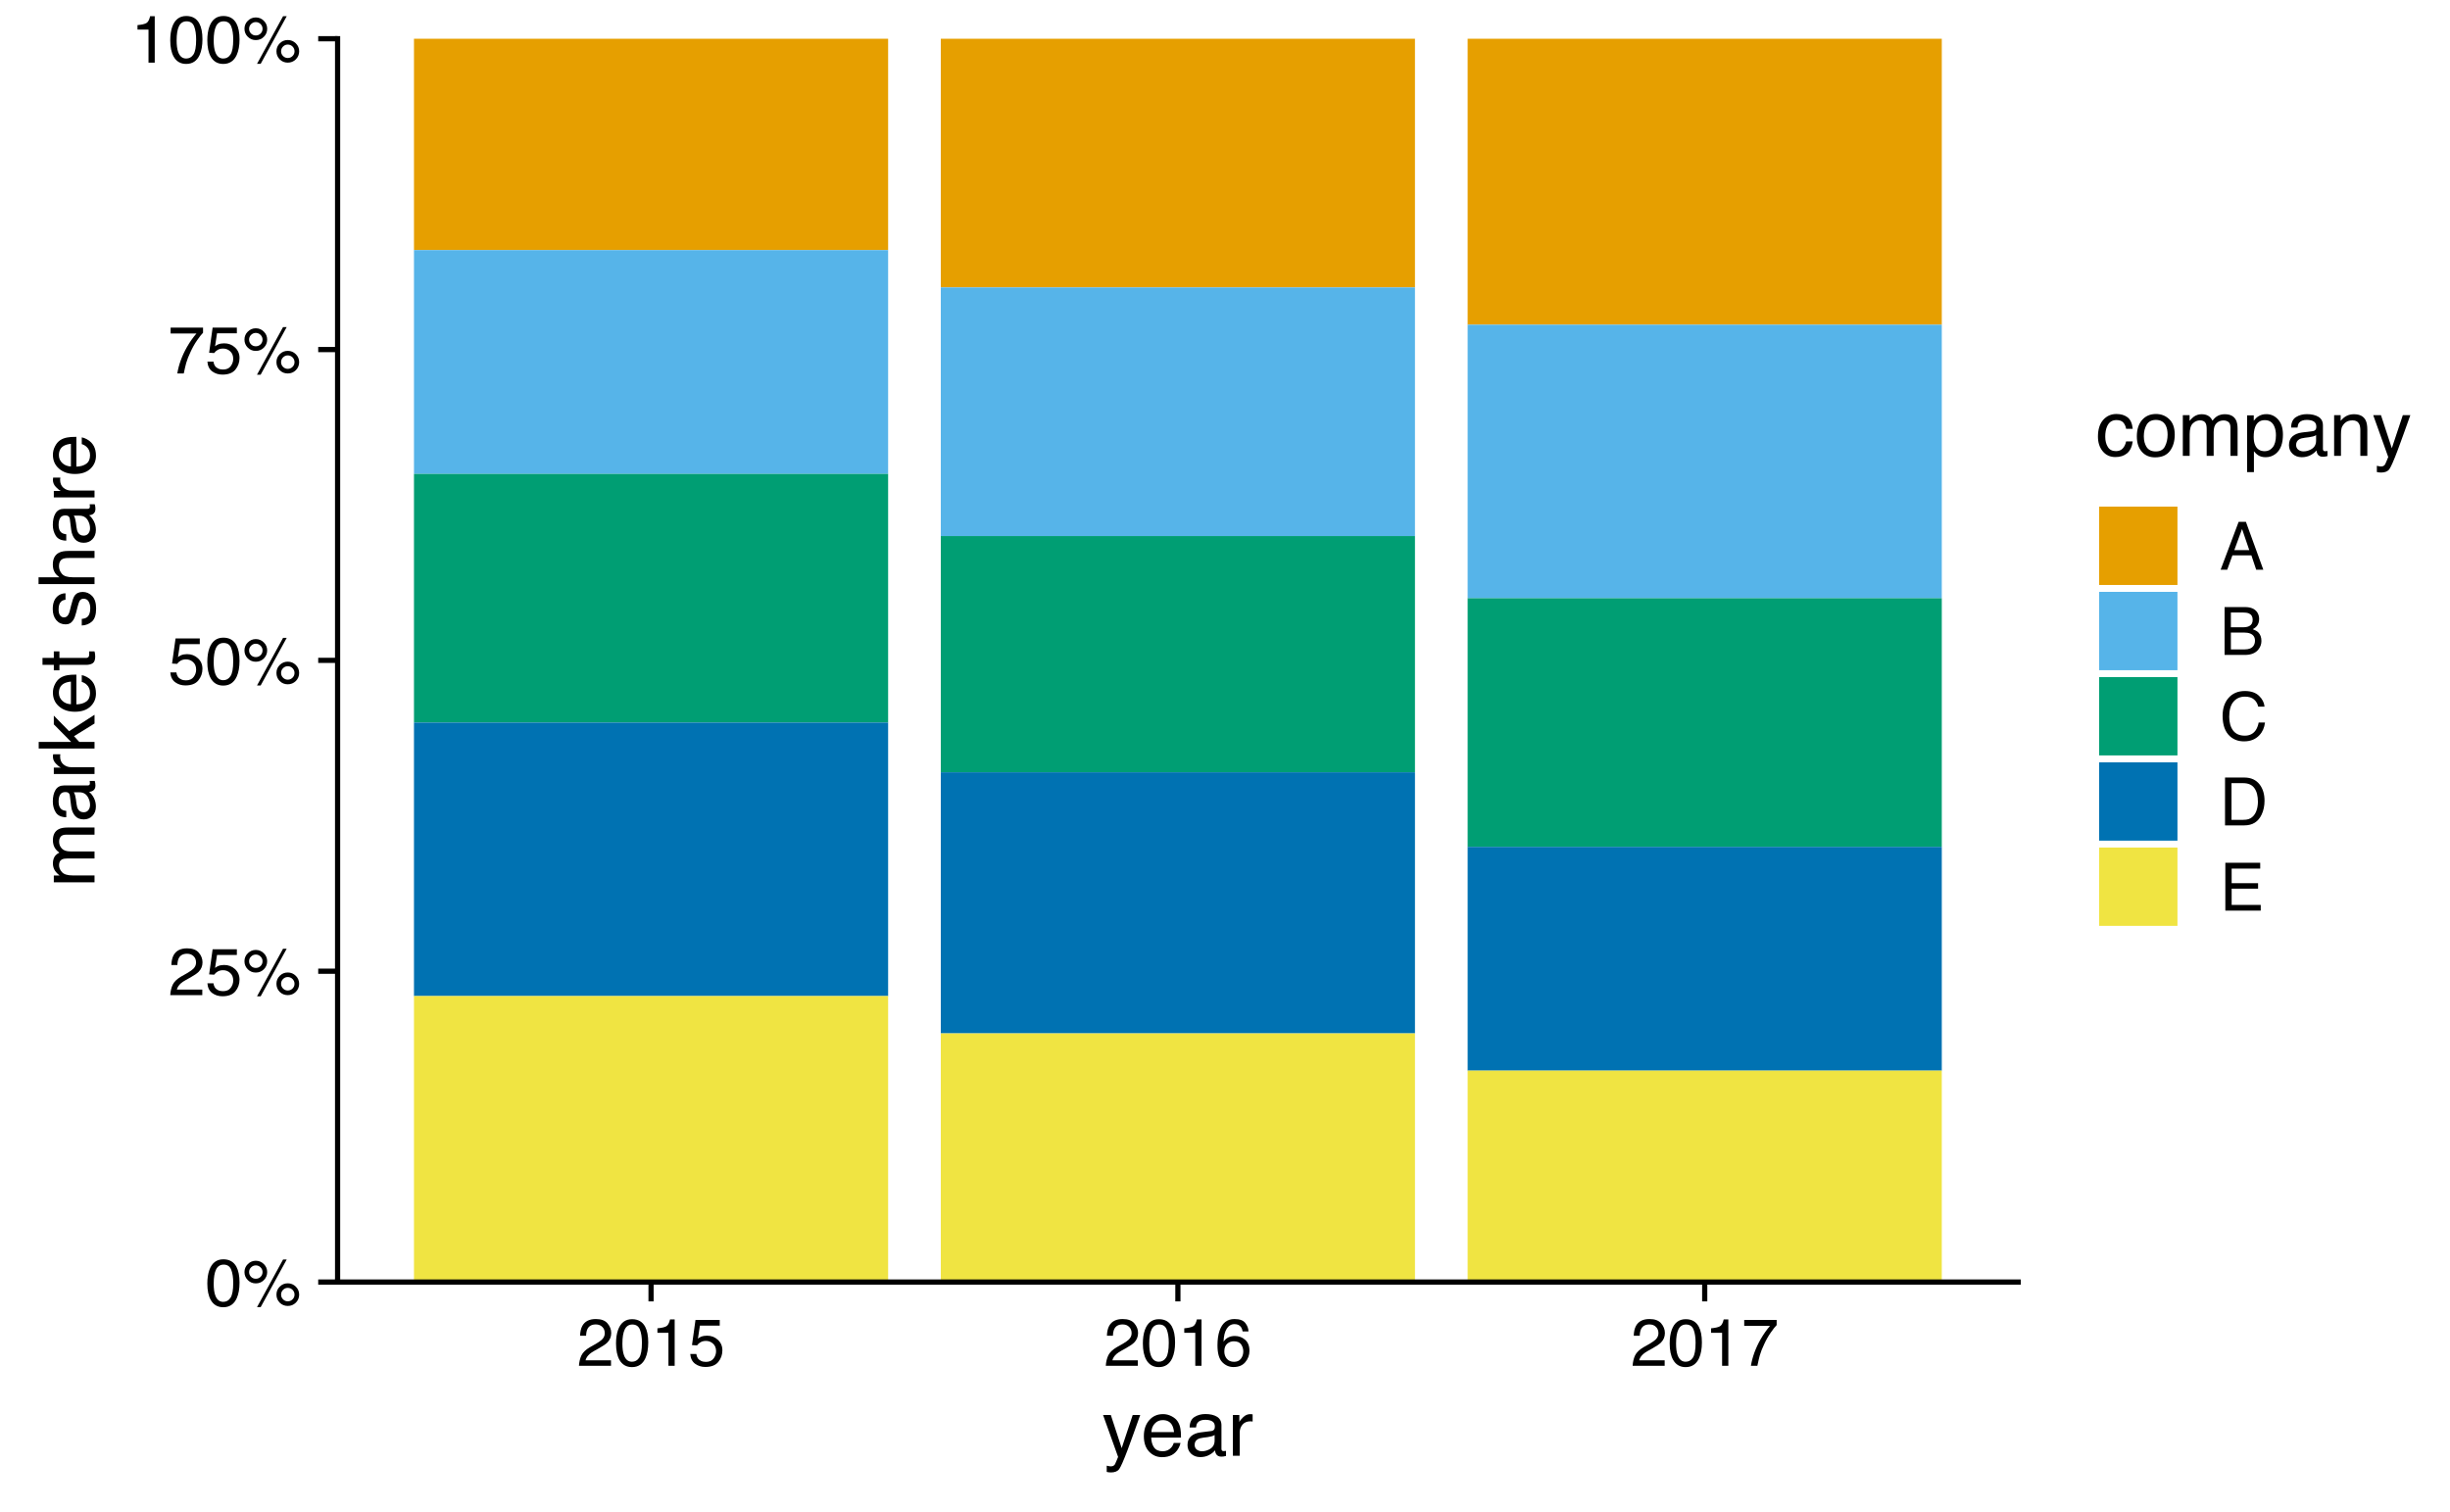 <?xml version="1.0" encoding="UTF-8"?>
<svg xmlns="http://www.w3.org/2000/svg" xmlns:xlink="http://www.w3.org/1999/xlink" width="504pt" height="311pt" viewBox="0 0 504 311" version="1.1">
<defs>
<g>
<symbol overflow="visible" id="glyph0-0">
<path style="stroke:none;" d="M 0.438 0 L 0.438 -9.844 L 8.25 -9.844 L 8.25 0 Z M 7.016 -1.234 L 7.016 -8.609 L 1.672 -8.609 L 1.672 -1.234 Z M 7.016 -1.234 "/>
</symbol>
<symbol overflow="visible" id="glyph0-1">
<path style="stroke:none;" d="M 3.719 -9.594 C 4.957 -9.594 5.852 -9.082 6.406 -8.062 C 6.832 -7.27 7.047 -6.188 7.047 -4.812 C 7.047 -3.508 6.852 -2.43 6.469 -1.578 C 5.906 -0.348 4.984 0.266 3.703 0.266 C 2.547 0.266 1.688 -0.234 1.125 -1.234 C 0.656 -2.066 0.422 -3.191 0.422 -4.609 C 0.422 -5.691 0.562 -6.625 0.844 -7.406 C 1.375 -8.863 2.332 -9.594 3.719 -9.594 Z M 3.703 -0.844 C 4.328 -0.844 4.82 -1.117 5.188 -1.672 C 5.562 -2.223 5.75 -3.254 5.75 -4.766 C 5.75 -5.848 5.613 -6.738 5.344 -7.438 C 5.07 -8.145 4.551 -8.5 3.781 -8.5 C 3.07 -8.5 2.551 -8.164 2.219 -7.5 C 1.895 -6.832 1.734 -5.852 1.734 -4.562 C 1.734 -3.582 1.836 -2.797 2.047 -2.203 C 2.367 -1.297 2.922 -0.844 3.703 -0.844 Z M 3.703 -0.844 "/>
</symbol>
<symbol overflow="visible" id="glyph0-2">
<path style="stroke:none;" d="M 9.344 -4.656 C 9.988 -4.656 10.539 -4.426 11 -3.969 C 11.457 -3.52 11.688 -2.973 11.688 -2.328 C 11.688 -1.68 11.457 -1.129 11 -0.672 C 10.539 -0.223 9.988 0 9.344 0 C 8.695 0 8.145 -0.223 7.688 -0.672 C 7.238 -1.129 7.016 -1.68 7.016 -2.328 C 7.016 -2.973 7.238 -3.52 7.688 -3.969 C 8.145 -4.426 8.695 -4.656 9.344 -4.656 Z M 8.375 -9.547 L 9.125 -9.547 L 3.766 0.25 L 3.016 0.25 Z M 2.766 -5.594 C 3.148 -5.594 3.477 -5.723 3.75 -5.984 C 4.02 -6.254 4.156 -6.582 4.156 -6.969 C 4.156 -7.344 4.02 -7.664 3.75 -7.938 C 3.477 -8.207 3.148 -8.344 2.766 -8.344 C 2.391 -8.344 2.066 -8.207 1.797 -7.938 C 1.523 -7.676 1.391 -7.352 1.391 -6.969 C 1.391 -6.582 1.523 -6.254 1.797 -5.984 C 2.066 -5.723 2.391 -5.594 2.766 -5.594 Z M 2.766 -9.297 C 3.422 -9.297 3.973 -9.066 4.422 -8.609 C 4.879 -8.16 5.109 -7.613 5.109 -6.969 C 5.109 -6.32 4.879 -5.77 4.422 -5.312 C 3.973 -4.863 3.422 -4.641 2.766 -4.641 C 2.129 -4.641 1.582 -4.863 1.125 -5.312 C 0.664 -5.77 0.438 -6.32 0.438 -6.969 C 0.438 -7.613 0.664 -8.16 1.125 -8.609 C 1.582 -9.066 2.129 -9.297 2.766 -9.297 Z M 9.344 -0.953 C 9.727 -0.953 10.055 -1.086 10.328 -1.359 C 10.598 -1.629 10.734 -1.953 10.734 -2.328 C 10.734 -2.711 10.598 -3.039 10.328 -3.312 C 10.055 -3.582 9.727 -3.719 9.344 -3.719 C 8.969 -3.719 8.645 -3.582 8.375 -3.312 C 8.102 -3.039 7.969 -2.711 7.969 -2.328 C 7.969 -1.953 8.102 -1.629 8.375 -1.359 C 8.645 -1.086 8.969 -0.953 9.344 -0.953 Z M 9.344 -0.953 "/>
</symbol>
<symbol overflow="visible" id="glyph0-3">
<path style="stroke:none;" d="M 0.422 0 C 0.473 -0.82 0.645 -1.539 0.938 -2.156 C 1.238 -2.77 1.816 -3.328 2.672 -3.828 L 3.969 -4.562 C 4.539 -4.906 4.941 -5.191 5.172 -5.422 C 5.547 -5.797 5.734 -6.223 5.734 -6.703 C 5.734 -7.254 5.562 -7.691 5.219 -8.016 C 4.883 -8.348 4.441 -8.516 3.891 -8.516 C 3.055 -8.516 2.484 -8.203 2.172 -7.578 C 2.004 -7.242 1.91 -6.781 1.891 -6.188 L 0.656 -6.188 C 0.676 -7.02 0.832 -7.703 1.125 -8.234 C 1.645 -9.16 2.566 -9.625 3.891 -9.625 C 4.992 -9.625 5.797 -9.328 6.297 -8.734 C 6.805 -8.141 7.062 -7.477 7.062 -6.75 C 7.062 -5.977 6.789 -5.32 6.25 -4.781 C 5.938 -4.469 5.375 -4.082 4.562 -3.625 L 3.656 -3.125 C 3.219 -2.883 2.875 -2.656 2.625 -2.438 C 2.176 -2.039 1.895 -1.609 1.781 -1.141 L 7.016 -1.141 L 7.016 0 Z M 0.422 0 "/>
</symbol>
<symbol overflow="visible" id="glyph0-4">
<path style="stroke:none;" d="M 1.688 -2.438 C 1.77 -1.75 2.094 -1.273 2.656 -1.016 C 2.938 -0.879 3.266 -0.812 3.641 -0.812 C 4.359 -0.812 4.891 -1.039 5.234 -1.5 C 5.578 -1.957 5.75 -2.461 5.75 -3.016 C 5.75 -3.68 5.539 -4.195 5.125 -4.562 C 4.719 -4.938 4.234 -5.125 3.672 -5.125 C 3.254 -5.125 2.895 -5.039 2.594 -4.875 C 2.301 -4.719 2.047 -4.492 1.828 -4.203 L 0.797 -4.266 L 1.516 -9.438 L 6.5 -9.438 L 6.5 -8.266 L 2.422 -8.266 L 2.016 -5.594 C 2.234 -5.77 2.445 -5.898 2.656 -5.984 C 3.008 -6.129 3.422 -6.203 3.891 -6.203 C 4.773 -6.203 5.52 -5.914 6.125 -5.344 C 6.738 -4.781 7.047 -4.062 7.047 -3.188 C 7.047 -2.281 6.766 -1.484 6.203 -0.797 C 5.641 -0.109 4.75 0.234 3.531 0.234 C 2.738 0.234 2.039 0.016 1.438 -0.422 C 0.844 -0.859 0.508 -1.531 0.438 -2.438 Z M 1.688 -2.438 "/>
</symbol>
<symbol overflow="visible" id="glyph0-5">
<path style="stroke:none;" d="M 7.172 -9.438 L 7.172 -8.375 C 6.867 -8.082 6.457 -7.562 5.938 -6.812 C 5.426 -6.07 4.977 -5.273 4.594 -4.422 C 4.195 -3.586 3.898 -2.828 3.703 -2.141 C 3.578 -1.691 3.41 -0.977 3.203 0 L 1.875 0 C 2.176 -1.832 2.844 -3.656 3.875 -5.469 C 4.488 -6.531 5.133 -7.445 5.812 -8.219 L 0.5 -8.219 L 0.5 -9.438 Z M 7.172 -9.438 "/>
</symbol>
<symbol overflow="visible" id="glyph0-6">
<path style="stroke:none;" d="M 1.312 -6.797 L 1.312 -7.719 C 2.188 -7.801 2.797 -7.941 3.141 -8.141 C 3.484 -8.336 3.738 -8.805 3.906 -9.547 L 4.859 -9.547 L 4.859 0 L 3.578 0 L 3.578 -6.797 Z M 1.312 -6.797 "/>
</symbol>
<symbol overflow="visible" id="glyph0-7">
<path style="stroke:none;" d="M 4.016 -9.625 C 5.086 -9.625 5.832 -9.348 6.25 -8.797 C 6.676 -8.242 6.891 -7.672 6.891 -7.078 L 5.688 -7.078 C 5.625 -7.461 5.516 -7.758 5.359 -7.969 C 5.066 -8.375 4.625 -8.578 4.031 -8.578 C 3.352 -8.578 2.816 -8.266 2.422 -7.641 C 2.023 -7.016 1.805 -6.125 1.766 -4.969 C 2.035 -5.375 2.383 -5.676 2.812 -5.875 C 3.188 -6.051 3.613 -6.141 4.094 -6.141 C 4.895 -6.141 5.594 -5.883 6.188 -5.375 C 6.789 -4.863 7.094 -4.098 7.094 -3.078 C 7.094 -2.203 6.805 -1.426 6.234 -0.75 C 5.672 -0.082 4.863 0.25 3.812 0.25 C 2.914 0.25 2.141 -0.086 1.484 -0.766 C 0.836 -1.453 0.516 -2.602 0.516 -4.219 C 0.516 -5.406 0.66 -6.414 0.953 -7.25 C 1.504 -8.832 2.523 -9.625 4.016 -9.625 Z M 3.922 -0.828 C 4.555 -0.828 5.031 -1.039 5.344 -1.469 C 5.664 -1.895 5.828 -2.395 5.828 -2.969 C 5.828 -3.469 5.688 -3.938 5.406 -4.375 C 5.125 -4.82 4.609 -5.047 3.859 -5.047 C 3.348 -5.047 2.895 -4.875 2.5 -4.531 C 2.113 -4.188 1.922 -3.664 1.922 -2.969 C 1.922 -2.363 2.098 -1.852 2.453 -1.438 C 2.805 -1.031 3.297 -0.828 3.922 -0.828 Z M 3.922 -0.828 "/>
</symbol>
<symbol overflow="visible" id="glyph0-8">
<path style="stroke:none;" d="M 6.094 -4.031 L 4.609 -8.375 L 3.016 -4.031 Z M 3.906 -9.844 L 5.406 -9.844 L 8.984 0 L 7.516 0 L 6.531 -2.953 L 2.625 -2.953 L 1.562 0 L 0.203 0 Z M 3.906 -9.844 "/>
</symbol>
<symbol overflow="visible" id="glyph0-9">
<path style="stroke:none;" d="M 4.75 -5.688 C 5.312 -5.688 5.75 -5.766 6.062 -5.922 C 6.551 -6.16 6.797 -6.598 6.797 -7.234 C 6.797 -7.879 6.535 -8.316 6.016 -8.547 C 5.711 -8.672 5.273 -8.734 4.703 -8.734 L 2.312 -8.734 L 2.312 -5.688 Z M 5.188 -1.141 C 6.008 -1.141 6.594 -1.375 6.938 -1.844 C 7.156 -2.145 7.266 -2.508 7.266 -2.938 C 7.266 -3.645 6.945 -4.129 6.312 -4.391 C 5.969 -4.535 5.52 -4.609 4.969 -4.609 L 2.312 -4.609 L 2.312 -1.141 Z M 1.016 -9.844 L 5.234 -9.844 C 6.391 -9.844 7.211 -9.5 7.703 -8.812 C 7.984 -8.406 8.125 -7.938 8.125 -7.406 C 8.125 -6.781 7.945 -6.27 7.594 -5.875 C 7.414 -5.664 7.156 -5.473 6.812 -5.297 C 7.312 -5.109 7.688 -4.895 7.938 -4.656 C 8.375 -4.219 8.594 -3.625 8.594 -2.875 C 8.594 -2.238 8.395 -1.664 8 -1.156 C 7.406 -0.383 6.461 0 5.172 0 L 1.016 0 Z M 1.016 -9.844 "/>
</symbol>
<symbol overflow="visible" id="glyph0-10">
<path style="stroke:none;" d="M 5.188 -10.109 C 6.438 -10.109 7.406 -9.781 8.094 -9.125 C 8.781 -8.469 9.16 -7.723 9.234 -6.891 L 7.938 -6.891 C 7.789 -7.523 7.492 -8.023 7.047 -8.391 C 6.609 -8.766 5.992 -8.953 5.203 -8.953 C 4.234 -8.953 3.453 -8.609 2.859 -7.922 C 2.266 -7.242 1.969 -6.203 1.969 -4.797 C 1.969 -3.641 2.234 -2.703 2.766 -1.984 C 3.305 -1.273 4.109 -0.922 5.172 -0.922 C 6.16 -0.922 6.91 -1.297 7.422 -2.047 C 7.691 -2.441 7.895 -2.969 8.031 -3.625 L 9.328 -3.625 C 9.211 -2.582 8.828 -1.711 8.172 -1.016 C 7.391 -0.172 6.336 0.25 5.016 0.25 C 3.867 0.25 2.91 -0.094 2.141 -0.781 C 1.117 -1.695 0.609 -3.113 0.609 -5.031 C 0.609 -6.477 0.988 -7.664 1.75 -8.594 C 2.582 -9.602 3.727 -10.109 5.188 -10.109 Z M 4.922 -10.109 Z M 4.922 -10.109 "/>
</symbol>
<symbol overflow="visible" id="glyph0-11">
<path style="stroke:none;" d="M 4.828 -1.141 C 5.273 -1.141 5.645 -1.188 5.938 -1.281 C 6.457 -1.457 6.879 -1.789 7.203 -2.281 C 7.473 -2.676 7.664 -3.188 7.781 -3.812 C 7.844 -4.188 7.875 -4.531 7.875 -4.844 C 7.875 -6.062 7.629 -7.004 7.141 -7.672 C 6.66 -8.348 5.883 -8.688 4.812 -8.688 L 2.438 -8.688 L 2.438 -1.141 Z M 1.109 -9.844 L 5.094 -9.844 C 6.445 -9.844 7.492 -9.363 8.234 -8.406 C 8.898 -7.531 9.234 -6.422 9.234 -5.078 C 9.234 -4.023 9.035 -3.078 8.641 -2.234 C 7.953 -0.742 6.766 0 5.078 0 L 1.109 0 Z M 1.109 -9.844 "/>
</symbol>
<symbol overflow="visible" id="glyph0-12">
<path style="stroke:none;" d="M 1.172 -9.844 L 8.344 -9.844 L 8.344 -8.641 L 2.469 -8.641 L 2.469 -5.641 L 7.906 -5.641 L 7.906 -4.516 L 2.469 -4.516 L 2.469 -1.172 L 8.453 -1.172 L 8.453 0 L 1.172 0 Z M 4.812 -9.844 Z M 4.812 -9.844 "/>
</symbol>
<symbol overflow="visible" id="glyph1-0">
<path style="stroke:none;" d="M 0.516 0 L 0.516 -11.484 L 9.625 -11.484 L 9.625 0 Z M 8.188 -1.438 L 8.188 -10.047 L 1.953 -10.047 L 1.953 -1.438 Z M 8.188 -1.438 "/>
</symbol>
<symbol overflow="visible" id="glyph1-1">
<path style="stroke:none;" d="M 6.266 -8.375 L 7.812 -8.375 C 7.613 -7.832 7.176 -6.609 6.5 -4.703 C 5.988 -3.266 5.562 -2.094 5.219 -1.188 C 4.406 0.957 3.832 2.266 3.5 2.734 C 3.164 3.203 2.594 3.438 1.781 3.438 C 1.582 3.438 1.426 3.426 1.312 3.406 C 1.207 3.395 1.078 3.367 0.922 3.328 L 0.922 2.047 C 1.172 2.109 1.348 2.145 1.453 2.156 C 1.566 2.176 1.664 2.188 1.75 2.188 C 2.008 2.188 2.195 2.145 2.312 2.062 C 2.438 1.977 2.539 1.875 2.625 1.75 C 2.656 1.707 2.75 1.492 2.906 1.109 C 3.07 0.723 3.191 0.438 3.266 0.25 L 0.172 -8.375 L 1.766 -8.375 L 4 -1.562 Z M 4 -8.578 Z M 4 -8.578 "/>
</symbol>
<symbol overflow="visible" id="glyph1-2">
<path style="stroke:none;" d="M 4.516 -8.562 C 5.109 -8.562 5.68 -8.422 6.234 -8.141 C 6.797 -7.859 7.223 -7.5 7.516 -7.062 C 7.797 -6.633 7.984 -6.141 8.078 -5.578 C 8.16 -5.191 8.203 -4.578 8.203 -3.734 L 2.078 -3.734 C 2.098 -2.891 2.297 -2.207 2.672 -1.688 C 3.047 -1.176 3.629 -0.922 4.422 -0.922 C 5.148 -0.922 5.734 -1.164 6.172 -1.656 C 6.422 -1.938 6.598 -2.258 6.703 -2.625 L 8.094 -2.625 C 8.051 -2.32 7.926 -1.977 7.719 -1.594 C 7.52 -1.219 7.289 -0.91 7.031 -0.672 C 6.602 -0.254 6.078 0.023 5.453 0.172 C 5.109 0.254 4.723 0.297 4.297 0.297 C 3.254 0.297 2.367 -0.082 1.641 -0.844 C 0.922 -1.602 0.562 -2.664 0.562 -4.031 C 0.562 -5.375 0.926 -6.461 1.656 -7.297 C 2.383 -8.141 3.336 -8.562 4.516 -8.562 Z M 6.766 -4.859 C 6.703 -5.461 6.566 -5.945 6.359 -6.312 C 5.973 -6.988 5.332 -7.328 4.438 -7.328 C 3.789 -7.328 3.25 -7.094 2.812 -6.625 C 2.375 -6.164 2.141 -5.578 2.109 -4.859 Z M 4.391 -8.578 Z M 4.391 -8.578 "/>
</symbol>
<symbol overflow="visible" id="glyph1-3">
<path style="stroke:none;" d="M 2.109 -2.234 C 2.109 -1.828 2.254 -1.504 2.547 -1.266 C 2.848 -1.035 3.203 -0.922 3.609 -0.922 C 4.109 -0.922 4.586 -1.035 5.047 -1.266 C 5.828 -1.641 6.219 -2.258 6.219 -3.125 L 6.219 -4.266 C 6.051 -4.148 5.832 -4.055 5.562 -3.984 C 5.289 -3.91 5.023 -3.859 4.766 -3.828 L 3.906 -3.719 C 3.395 -3.656 3.016 -3.551 2.766 -3.406 C 2.328 -3.156 2.109 -2.766 2.109 -2.234 Z M 5.516 -5.078 C 5.836 -5.117 6.055 -5.254 6.172 -5.484 C 6.234 -5.609 6.266 -5.785 6.266 -6.016 C 6.266 -6.492 6.094 -6.844 5.75 -7.062 C 5.406 -7.281 4.914 -7.391 4.281 -7.391 C 3.551 -7.391 3.031 -7.191 2.719 -6.797 C 2.551 -6.578 2.441 -6.25 2.391 -5.812 L 1.078 -5.812 C 1.098 -6.844 1.43 -7.562 2.078 -7.969 C 2.723 -8.375 3.469 -8.578 4.312 -8.578 C 5.301 -8.578 6.102 -8.391 6.719 -8.016 C 7.32 -7.641 7.625 -7.055 7.625 -6.266 L 7.625 -1.438 C 7.625 -1.289 7.656 -1.172 7.719 -1.078 C 7.781 -0.992 7.906 -0.953 8.094 -0.953 C 8.156 -0.953 8.223 -0.957 8.297 -0.969 C 8.379 -0.977 8.469 -0.988 8.562 -1 L 8.562 0.047 C 8.344 0.109 8.176 0.145 8.062 0.156 C 7.945 0.176 7.789 0.188 7.594 0.188 C 7.102 0.188 6.75 0.008 6.531 -0.344 C 6.414 -0.52 6.336 -0.773 6.297 -1.109 C 6.004 -0.734 5.586 -0.406 5.047 -0.125 C 4.516 0.145 3.926 0.281 3.281 0.281 C 2.508 0.281 1.875 0.047 1.375 -0.422 C 0.883 -0.898 0.641 -1.492 0.641 -2.203 C 0.641 -2.973 0.879 -3.57 1.359 -4 C 1.848 -4.426 2.488 -4.691 3.281 -4.797 Z M 4.359 -8.578 Z M 4.359 -8.578 "/>
</symbol>
<symbol overflow="visible" id="glyph1-4">
<path style="stroke:none;" d="M 1.078 -8.375 L 2.406 -8.375 L 2.406 -6.922 C 2.52 -7.203 2.789 -7.547 3.219 -7.953 C 3.645 -8.359 4.133 -8.562 4.688 -8.562 C 4.719 -8.562 4.766 -8.555 4.828 -8.547 C 4.891 -8.547 4.992 -8.535 5.141 -8.516 L 5.141 -7.031 C 5.055 -7.051 4.977 -7.062 4.906 -7.062 C 4.844 -7.07 4.77 -7.078 4.688 -7.078 C 3.977 -7.078 3.43 -6.848 3.047 -6.391 C 2.672 -5.93 2.484 -5.406 2.484 -4.812 L 2.484 0 L 1.078 0 Z M 1.078 -8.375 "/>
</symbol>
<symbol overflow="visible" id="glyph1-5">
<path style="stroke:none;" d="M 4.266 -8.609 C 5.203 -8.609 5.969 -8.379 6.562 -7.922 C 7.156 -7.461 7.508 -6.676 7.625 -5.562 L 6.266 -5.562 C 6.18 -6.07 5.988 -6.5 5.688 -6.844 C 5.395 -7.188 4.922 -7.359 4.266 -7.359 C 3.367 -7.359 2.727 -6.922 2.344 -6.047 C 2.094 -5.473 1.969 -4.77 1.969 -3.938 C 1.969 -3.102 2.145 -2.398 2.5 -1.828 C 2.852 -1.254 3.41 -0.969 4.172 -0.969 C 4.754 -0.969 5.211 -1.145 5.547 -1.5 C 5.891 -1.852 6.129 -2.344 6.266 -2.969 L 7.625 -2.969 C 7.469 -1.852 7.078 -1.035 6.453 -0.516 C 5.828 -0.004 5.031 0.25 4.062 0.25 C 2.969 0.25 2.094 -0.148 1.438 -0.953 C 0.789 -1.754 0.469 -2.754 0.469 -3.953 C 0.469 -5.422 0.82 -6.562 1.531 -7.375 C 2.25 -8.195 3.16 -8.609 4.266 -8.609 Z M 4.047 -8.578 Z M 4.047 -8.578 "/>
</symbol>
<symbol overflow="visible" id="glyph1-6">
<path style="stroke:none;" d="M 4.359 -0.906 C 5.285 -0.906 5.922 -1.258 6.266 -1.969 C 6.617 -2.676 6.797 -3.461 6.797 -4.328 C 6.797 -5.109 6.672 -5.742 6.422 -6.234 C 6.023 -7.004 5.344 -7.391 4.375 -7.391 C 3.508 -7.391 2.879 -7.062 2.484 -6.406 C 2.098 -5.75 1.906 -4.957 1.906 -4.031 C 1.906 -3.133 2.098 -2.391 2.484 -1.797 C 2.879 -1.203 3.504 -0.906 4.359 -0.906 Z M 4.406 -8.609 C 5.488 -8.609 6.398 -8.25 7.141 -7.531 C 7.891 -6.812 8.266 -5.754 8.266 -4.359 C 8.266 -3.016 7.938 -1.898 7.281 -1.016 C 6.625 -0.129 5.602 0.312 4.219 0.312 C 3.07 0.312 2.16 -0.078 1.484 -0.859 C 0.805 -1.641 0.469 -2.688 0.469 -4 C 0.469 -5.406 0.82 -6.523 1.531 -7.359 C 2.25 -8.191 3.207 -8.609 4.406 -8.609 Z M 4.359 -8.578 Z M 4.359 -8.578 "/>
</symbol>
<symbol overflow="visible" id="glyph1-7">
<path style="stroke:none;" d="M 1.031 -8.375 L 2.422 -8.375 L 2.422 -7.188 C 2.754 -7.594 3.055 -7.891 3.328 -8.078 C 3.797 -8.398 4.32 -8.562 4.906 -8.562 C 5.57 -8.562 6.109 -8.395 6.516 -8.062 C 6.742 -7.875 6.953 -7.598 7.141 -7.234 C 7.453 -7.68 7.816 -8.016 8.234 -8.234 C 8.66 -8.453 9.141 -8.562 9.672 -8.562 C 10.797 -8.562 11.562 -8.156 11.969 -7.344 C 12.188 -6.906 12.297 -6.316 12.297 -5.578 L 12.297 0 L 10.828 0 L 10.828 -5.812 C 10.828 -6.375 10.688 -6.758 10.406 -6.969 C 10.133 -7.176 9.797 -7.281 9.391 -7.281 C 8.836 -7.281 8.363 -7.094 7.969 -6.719 C 7.57 -6.352 7.375 -5.738 7.375 -4.875 L 7.375 0 L 5.938 0 L 5.938 -5.469 C 5.938 -6.031 5.867 -6.441 5.734 -6.703 C 5.523 -7.098 5.129 -7.297 4.547 -7.297 C 4.016 -7.297 3.531 -7.086 3.094 -6.672 C 2.656 -6.266 2.438 -5.52 2.438 -4.438 L 2.438 0 L 1.031 0 Z M 1.031 -8.375 "/>
</symbol>
<symbol overflow="visible" id="glyph1-8">
<path style="stroke:none;" d="M 4.562 -0.953 C 5.219 -0.953 5.766 -1.223 6.203 -1.766 C 6.641 -2.316 6.859 -3.141 6.859 -4.234 C 6.859 -4.898 6.758 -5.473 6.562 -5.953 C 6.195 -6.879 5.531 -7.344 4.562 -7.344 C 3.594 -7.344 2.926 -6.852 2.562 -5.875 C 2.375 -5.352 2.281 -4.691 2.281 -3.891 C 2.281 -3.242 2.375 -2.695 2.562 -2.25 C 2.926 -1.383 3.594 -0.953 4.562 -0.953 Z M 0.922 -8.328 L 2.297 -8.328 L 2.297 -7.219 C 2.578 -7.602 2.883 -7.898 3.219 -8.109 C 3.688 -8.422 4.242 -8.578 4.891 -8.578 C 5.836 -8.578 6.641 -8.211 7.297 -7.484 C 7.961 -6.754 8.297 -5.719 8.297 -4.375 C 8.297 -2.551 7.816 -1.25 6.859 -0.469 C 6.254 0.031 5.551 0.281 4.75 0.281 C 4.125 0.281 3.598 0.141 3.172 -0.141 C 2.922 -0.297 2.641 -0.562 2.328 -0.938 L 2.328 3.344 L 0.922 3.344 Z M 0.922 -8.328 "/>
</symbol>
<symbol overflow="visible" id="glyph1-9">
<path style="stroke:none;" d="M 1.031 -8.375 L 2.375 -8.375 L 2.375 -7.188 C 2.77 -7.676 3.188 -8.023 3.625 -8.234 C 4.07 -8.453 4.566 -8.562 5.109 -8.562 C 6.297 -8.562 7.098 -8.145 7.516 -7.312 C 7.742 -6.863 7.859 -6.219 7.859 -5.375 L 7.859 0 L 6.422 0 L 6.422 -5.281 C 6.422 -5.789 6.348 -6.203 6.203 -6.516 C 5.953 -7.035 5.5 -7.297 4.844 -7.297 C 4.508 -7.297 4.234 -7.258 4.016 -7.188 C 3.629 -7.07 3.289 -6.844 3 -6.5 C 2.77 -6.227 2.617 -5.941 2.547 -5.641 C 2.473 -5.348 2.438 -4.93 2.438 -4.391 L 2.438 0 L 1.031 0 Z M 4.344 -8.578 Z M 4.344 -8.578 "/>
</symbol>
<symbol overflow="visible" id="glyph2-0">
<path style="stroke:none;" d="M 0 -0.516 L -11.484 -0.516 L -11.484 -9.625 L 0 -9.625 Z M -1.438 -8.188 L -10.047 -8.188 L -10.047 -1.953 L -1.438 -1.953 Z M -1.438 -8.188 "/>
</symbol>
<symbol overflow="visible" id="glyph2-1">
<path style="stroke:none;" d="M -8.375 -1.031 L -8.375 -2.422 L -7.188 -2.422 C -7.594 -2.754 -7.891 -3.055 -8.078 -3.328 C -8.398 -3.797 -8.562 -4.32 -8.562 -4.906 C -8.562 -5.57 -8.395 -6.109 -8.062 -6.516 C -7.875 -6.742 -7.598 -6.953 -7.234 -7.141 C -7.68 -7.453 -8.016 -7.816 -8.234 -8.234 C -8.453 -8.66 -8.562 -9.141 -8.562 -9.672 C -8.562 -10.797 -8.156 -11.562 -7.344 -11.969 C -6.906 -12.188 -6.316 -12.297 -5.578 -12.297 L 0 -12.297 L 0 -10.828 L -5.812 -10.828 C -6.375 -10.828 -6.758 -10.688 -6.969 -10.406 C -7.176 -10.133 -7.281 -9.797 -7.281 -9.391 C -7.281 -8.836 -7.094 -8.363 -6.719 -7.969 C -6.352 -7.57 -5.738 -7.375 -4.875 -7.375 L 0 -7.375 L 0 -5.938 L -5.469 -5.938 C -6.031 -5.938 -6.441 -5.867 -6.703 -5.734 C -7.098 -5.523 -7.297 -5.129 -7.297 -4.547 C -7.297 -4.016 -7.086 -3.531 -6.672 -3.094 C -6.266 -2.656 -5.52 -2.438 -4.438 -2.438 L 0 -2.438 L 0 -1.031 Z M -8.375 -1.031 "/>
</symbol>
<symbol overflow="visible" id="glyph2-2">
<path style="stroke:none;" d="M -2.234 -2.109 C -1.828 -2.109 -1.504 -2.254 -1.266 -2.547 C -1.035 -2.848 -0.922 -3.203 -0.922 -3.609 C -0.922 -4.109 -1.035 -4.586 -1.266 -5.047 C -1.641 -5.828 -2.258 -6.219 -3.125 -6.219 L -4.266 -6.219 C -4.148 -6.051 -4.055 -5.832 -3.984 -5.562 C -3.91 -5.289 -3.859 -5.023 -3.828 -4.766 L -3.719 -3.906 C -3.656 -3.395 -3.551 -3.016 -3.406 -2.766 C -3.156 -2.328 -2.766 -2.109 -2.234 -2.109 Z M -5.078 -5.516 C -5.117 -5.836 -5.254 -6.055 -5.484 -6.172 C -5.609 -6.234 -5.785 -6.266 -6.016 -6.266 C -6.492 -6.266 -6.844 -6.094 -7.062 -5.75 C -7.281 -5.406 -7.391 -4.914 -7.391 -4.281 C -7.391 -3.551 -7.191 -3.031 -6.797 -2.719 C -6.578 -2.551 -6.25 -2.441 -5.812 -2.391 L -5.812 -1.078 C -6.844 -1.098 -7.562 -1.43 -7.969 -2.078 C -8.375 -2.723 -8.578 -3.469 -8.578 -4.312 C -8.578 -5.301 -8.391 -6.102 -8.016 -6.719 C -7.641 -7.32 -7.055 -7.625 -6.266 -7.625 L -1.438 -7.625 C -1.289 -7.625 -1.172 -7.656 -1.078 -7.719 C -0.992 -7.781 -0.953 -7.906 -0.953 -8.094 C -0.953 -8.156 -0.957 -8.223 -0.969 -8.297 C -0.977 -8.379 -0.988 -8.469 -1 -8.562 L 0.047 -8.562 C 0.109 -8.344 0.145 -8.176 0.156 -8.062 C 0.176 -7.945 0.188 -7.789 0.188 -7.594 C 0.188 -7.102 0.008 -6.75 -0.344 -6.531 C -0.52 -6.414 -0.773 -6.336 -1.109 -6.297 C -0.734 -6.004 -0.406 -5.586 -0.125 -5.047 C 0.145 -4.516 0.281 -3.926 0.281 -3.281 C 0.281 -2.508 0.047 -1.875 -0.422 -1.375 C -0.898 -0.883 -1.492 -0.641 -2.203 -0.641 C -2.973 -0.641 -3.57 -0.879 -4 -1.359 C -4.426 -1.848 -4.691 -2.488 -4.797 -3.281 Z M -8.578 -4.359 Z M -8.578 -4.359 "/>
</symbol>
<symbol overflow="visible" id="glyph2-3">
<path style="stroke:none;" d="M -8.375 -1.078 L -8.375 -2.406 L -6.922 -2.406 C -7.203 -2.52 -7.547 -2.789 -7.953 -3.219 C -8.359 -3.645 -8.562 -4.133 -8.562 -4.688 C -8.562 -4.719 -8.555 -4.766 -8.547 -4.828 C -8.547 -4.891 -8.535 -4.992 -8.516 -5.141 L -7.031 -5.141 C -7.051 -5.055 -7.062 -4.977 -7.062 -4.906 C -7.07 -4.844 -7.078 -4.77 -7.078 -4.688 C -7.078 -3.977 -6.848 -3.43 -6.391 -3.047 C -5.93 -2.672 -5.406 -2.484 -4.812 -2.484 L 0 -2.484 L 0 -1.078 Z M -8.375 -1.078 "/>
</symbol>
<symbol overflow="visible" id="glyph2-4">
<path style="stroke:none;" d="M -11.484 -1 L -11.484 -2.359 L -4.812 -2.359 L -8.375 -5.969 L -8.375 -7.766 L -5.234 -4.562 L 0 -7.938 L 0 -6.141 L -4.219 -3.531 L -3.141 -2.359 L 0 -2.359 L 0 -1 Z M -11.484 -1 "/>
</symbol>
<symbol overflow="visible" id="glyph2-5">
<path style="stroke:none;" d="M -8.562 -4.516 C -8.562 -5.109 -8.422 -5.68 -8.141 -6.234 C -7.859 -6.797 -7.5 -7.223 -7.062 -7.516 C -6.633 -7.797 -6.141 -7.984 -5.578 -8.078 C -5.191 -8.16 -4.578 -8.203 -3.734 -8.203 L -3.734 -2.078 C -2.891 -2.098 -2.207 -2.297 -1.688 -2.672 C -1.176 -3.047 -0.922 -3.629 -0.922 -4.422 C -0.922 -5.148 -1.164 -5.734 -1.656 -6.172 C -1.938 -6.422 -2.258 -6.598 -2.625 -6.703 L -2.625 -8.094 C -2.32 -8.051 -1.977 -7.926 -1.594 -7.719 C -1.219 -7.52 -0.91 -7.289 -0.672 -7.031 C -0.254 -6.602 0.023 -6.078 0.172 -5.453 C 0.254 -5.109 0.297 -4.723 0.297 -4.297 C 0.297 -3.254 -0.082 -2.367 -0.844 -1.641 C -1.602 -0.922 -2.664 -0.562 -4.031 -0.562 C -5.375 -0.562 -6.461 -0.926 -7.297 -1.656 C -8.141 -2.383 -8.562 -3.336 -8.562 -4.516 Z M -4.859 -6.766 C -5.461 -6.703 -5.945 -6.566 -6.312 -6.359 C -6.988 -5.973 -7.328 -5.332 -7.328 -4.438 C -7.328 -3.789 -7.094 -3.25 -6.625 -2.812 C -6.164 -2.375 -5.578 -2.141 -4.859 -2.109 Z M -8.578 -4.391 Z M -8.578 -4.391 "/>
</symbol>
<symbol overflow="visible" id="glyph2-6">
<path style="stroke:none;" d="M -10.703 -1.312 L -10.703 -2.734 L -8.375 -2.734 L -8.375 -4.078 L -7.219 -4.078 L -7.219 -2.734 L -1.766 -2.734 C -1.473 -2.734 -1.273 -2.832 -1.172 -3.031 C -1.117 -3.145 -1.094 -3.328 -1.094 -3.578 C -1.094 -3.648 -1.094 -3.723 -1.094 -3.797 C -1.094 -3.879 -1.098 -3.973 -1.109 -4.078 L 0 -4.078 C 0.051 -3.91 0.086 -3.738 0.109 -3.562 C 0.129 -3.395 0.141 -3.207 0.141 -3 C 0.141 -2.344 -0.023 -1.895 -0.359 -1.656 C -0.703 -1.426 -1.145 -1.312 -1.688 -1.312 L -7.219 -1.312 L -7.219 -0.188 L -8.375 -0.188 L -8.375 -1.312 Z M -10.703 -1.312 "/>
</symbol>
<symbol overflow="visible" id="glyph2-7">
<path style="stroke:none;" d=""/>
</symbol>
<symbol overflow="visible" id="glyph2-8">
<path style="stroke:none;" d="M -2.625 -1.875 C -2.156 -1.914 -1.797 -2.031 -1.547 -2.219 C -1.098 -2.57 -0.875 -3.188 -0.875 -4.062 C -0.875 -4.582 -0.984 -5.039 -1.203 -5.438 C -1.43 -5.832 -1.785 -6.031 -2.266 -6.031 C -2.617 -6.031 -2.891 -5.875 -3.078 -5.562 C -3.191 -5.352 -3.328 -4.953 -3.484 -4.359 L -3.766 -3.234 C -3.941 -2.523 -4.141 -2 -4.359 -1.656 C -4.734 -1.051 -5.258 -0.75 -5.938 -0.75 C -6.727 -0.75 -7.367 -1.035 -7.859 -1.609 C -8.348 -2.18 -8.594 -2.945 -8.594 -3.906 C -8.594 -5.164 -8.223 -6.078 -7.484 -6.641 C -7.016 -6.984 -6.508 -7.148 -5.969 -7.141 L -5.969 -5.812 C -6.281 -5.789 -6.566 -5.68 -6.828 -5.484 C -7.203 -5.16 -7.391 -4.598 -7.391 -3.797 C -7.391 -3.266 -7.285 -2.863 -7.078 -2.594 C -6.879 -2.32 -6.613 -2.188 -6.281 -2.188 C -5.914 -2.188 -5.625 -2.363 -5.406 -2.719 C -5.27 -2.926 -5.156 -3.234 -5.062 -3.641 L -4.828 -4.578 C -4.586 -5.586 -4.352 -6.266 -4.125 -6.609 C -3.758 -7.148 -3.191 -7.422 -2.422 -7.422 C -1.68 -7.422 -1.035 -7.141 -0.484 -6.578 C 0.055 -6.016 0.328 -5.156 0.328 -4 C 0.328 -2.75 0.047 -1.863 -0.516 -1.344 C -1.086 -0.832 -1.789 -0.555 -2.625 -0.516 Z M -8.578 -3.953 Z M -8.578 -3.953 "/>
</symbol>
<symbol overflow="visible" id="glyph2-9">
<path style="stroke:none;" d="M -11.516 -1.031 L -11.516 -2.438 L -7.234 -2.438 C -7.66 -2.77 -7.957 -3.07 -8.125 -3.344 C -8.426 -3.789 -8.578 -4.352 -8.578 -5.031 C -8.578 -6.25 -8.148 -7.07 -7.297 -7.5 C -6.836 -7.738 -6.195 -7.859 -5.375 -7.859 L 0 -7.859 L 0 -6.406 L -5.281 -6.406 C -5.895 -6.406 -6.344 -6.328 -6.625 -6.172 C -7.082 -5.922 -7.312 -5.441 -7.312 -4.734 C -7.312 -4.148 -7.109 -3.617 -6.703 -3.141 C -6.305 -2.672 -5.551 -2.438 -4.438 -2.438 L 0 -2.438 L 0 -1.031 Z M -11.516 -1.031 "/>
</symbol>
</g>
<clipPath id="clip1">
  <path d="M 85 7.969 L 183 7.969 L 183 52 L 85 52 Z M 85 7.969 "/>
</clipPath>
<clipPath id="clip2">
  <path d="M 85 204 L 183 204 L 183 263.758 L 85 263.758 Z M 85 204 "/>
</clipPath>
<clipPath id="clip3">
  <path d="M 193 7.969 L 292 7.969 L 292 60 L 193 60 Z M 193 7.969 "/>
</clipPath>
<clipPath id="clip4">
  <path d="M 193 212 L 292 212 L 292 263.758 L 193 263.758 Z M 193 212 "/>
</clipPath>
<clipPath id="clip5">
  <path d="M 301 7.969 L 400 7.969 L 400 67 L 301 67 Z M 301 7.969 "/>
</clipPath>
<clipPath id="clip6">
  <path d="M 301 220 L 400 220 L 400 263.758 L 301 263.758 Z M 301 220 "/>
</clipPath>
</defs>
<g id="surface8468">
<rect x="0" y="0" width="504" height="311" style="fill:rgb(100%,100%,100%);fill-opacity:1;stroke:none;"/>
<g clip-path="url(#clip1)" clip-rule="nonzero">
<path style=" stroke:none;fill-rule:nonzero;fill:rgb(90.196%,62.353%,0%);fill-opacity:1;" d="M 85.16 51.453 L 182.699 51.453 L 182.699 7.969 L 85.16 7.969 Z M 85.16 51.453 "/>
</g>
<path style=" stroke:none;fill-rule:nonzero;fill:rgb(33.725%,70.588%,91.373%);fill-opacity:1;" d="M 85.16 97.496 L 182.699 97.496 L 182.699 51.453 L 85.16 51.453 Z M 85.16 97.496 "/>
<path style=" stroke:none;fill-rule:nonzero;fill:rgb(0%,61.961%,45.098%);fill-opacity:1;" d="M 85.16 148.652 L 182.699 148.652 L 182.699 97.496 L 85.16 97.496 Z M 85.16 148.652 "/>
<path style=" stroke:none;fill-rule:nonzero;fill:rgb(0%,44.706%,69.804%);fill-opacity:1;" d="M 85.16 204.926 L 182.699 204.926 L 182.699 148.652 L 85.16 148.652 Z M 85.16 204.926 "/>
<g clip-path="url(#clip2)" clip-rule="nonzero">
<path style=" stroke:none;fill-rule:nonzero;fill:rgb(94.118%,89.412%,25.882%);fill-opacity:1;" d="M 85.16 263.758 L 182.699 263.758 L 182.699 204.926 L 85.16 204.926 Z M 85.16 263.758 "/>
</g>
<g clip-path="url(#clip3)" clip-rule="nonzero">
<path style=" stroke:none;fill-rule:nonzero;fill:rgb(90.196%,62.353%,0%);fill-opacity:1;" d="M 193.539 59.129 L 291.078 59.129 L 291.078 7.973 L 193.539 7.973 Z M 193.539 59.129 "/>
</g>
<path style=" stroke:none;fill-rule:nonzero;fill:rgb(33.725%,70.588%,91.373%);fill-opacity:1;" d="M 193.539 110.285 L 291.078 110.285 L 291.078 59.129 L 193.539 59.129 Z M 193.539 110.285 "/>
<path style=" stroke:none;fill-rule:nonzero;fill:rgb(0%,61.961%,45.098%);fill-opacity:1;" d="M 193.539 158.887 L 291.078 158.887 L 291.078 110.285 L 193.539 110.285 Z M 193.539 158.887 "/>
<path style=" stroke:none;fill-rule:nonzero;fill:rgb(0%,44.706%,69.804%);fill-opacity:1;" d="M 193.539 212.602 L 291.078 212.602 L 291.078 158.887 L 193.539 158.887 Z M 193.539 212.602 "/>
<g clip-path="url(#clip4)" clip-rule="nonzero">
<path style=" stroke:none;fill-rule:nonzero;fill:rgb(94.118%,89.412%,25.882%);fill-opacity:1;" d="M 193.539 263.758 L 291.078 263.758 L 291.078 212.602 L 193.539 212.602 Z M 193.539 263.758 "/>
</g>
<g clip-path="url(#clip5)" clip-rule="nonzero">
<path style=" stroke:none;fill-rule:nonzero;fill:rgb(90.196%,62.353%,0%);fill-opacity:1;" d="M 301.914 66.801 L 399.453 66.801 L 399.453 7.969 L 301.914 7.969 Z M 301.914 66.801 "/>
</g>
<path style=" stroke:none;fill-rule:nonzero;fill:rgb(33.725%,70.588%,91.373%);fill-opacity:1;" d="M 301.914 123.074 L 399.453 123.074 L 399.453 66.801 L 301.914 66.801 Z M 301.914 123.074 "/>
<path style=" stroke:none;fill-rule:nonzero;fill:rgb(0%,61.961%,45.098%);fill-opacity:1;" d="M 301.914 174.23 L 399.453 174.23 L 399.453 123.074 L 301.914 123.074 Z M 301.914 174.23 "/>
<path style=" stroke:none;fill-rule:nonzero;fill:rgb(0%,44.706%,69.804%);fill-opacity:1;" d="M 301.914 220.273 L 399.453 220.273 L 399.453 174.23 L 301.914 174.23 Z M 301.914 220.273 "/>
<g clip-path="url(#clip6)" clip-rule="nonzero">
<path style=" stroke:none;fill-rule:nonzero;fill:rgb(94.118%,89.412%,25.882%);fill-opacity:1;" d="M 301.914 263.758 L 399.453 263.758 L 399.453 220.273 L 301.914 220.273 Z M 301.914 263.758 "/>
</g>
<path style="fill:none;stroke-width:1.067;stroke-linecap:square;stroke-linejoin:round;stroke:rgb(0%,0%,0%);stroke-opacity:1;stroke-miterlimit:10;" d="M 69.449 263.758 L 69.449 7.969 "/>
<g style="fill:rgb(0%,0%,0%);fill-opacity:1;">
  <use xlink:href="#glyph0-1" x="42.227" y="268.676"/>
  <use xlink:href="#glyph0-2" x="49.854" y="268.676"/>
</g>
<g style="fill:rgb(0%,0%,0%);fill-opacity:1;">
  <use xlink:href="#glyph0-3" x="34.598" y="204.73"/>
  <use xlink:href="#glyph0-4" x="42.225" y="204.73"/>
  <use xlink:href="#glyph0-2" x="49.852" y="204.73"/>
</g>
<g style="fill:rgb(0%,0%,0%);fill-opacity:1;">
  <use xlink:href="#glyph0-4" x="34.598" y="140.781"/>
  <use xlink:href="#glyph0-1" x="42.225" y="140.781"/>
  <use xlink:href="#glyph0-2" x="49.852" y="140.781"/>
</g>
<g style="fill:rgb(0%,0%,0%);fill-opacity:1;">
  <use xlink:href="#glyph0-5" x="34.598" y="76.836"/>
  <use xlink:href="#glyph0-4" x="42.225" y="76.836"/>
  <use xlink:href="#glyph0-2" x="49.852" y="76.836"/>
</g>
<g style="fill:rgb(0%,0%,0%);fill-opacity:1;">
  <use xlink:href="#glyph0-6" x="26.973" y="12.887"/>
  <use xlink:href="#glyph0-1" x="34.6" y="12.887"/>
  <use xlink:href="#glyph0-1" x="42.227" y="12.887"/>
  <use xlink:href="#glyph0-2" x="49.854" y="12.887"/>
</g>
<path style="fill:none;stroke-width:1.067;stroke-linecap:butt;stroke-linejoin:round;stroke:rgb(0%,0%,0%);stroke-opacity:1;stroke-miterlimit:10;" d="M 65.461 263.758 L 69.449 263.758 "/>
<path style="fill:none;stroke-width:1.067;stroke-linecap:butt;stroke-linejoin:round;stroke:rgb(0%,0%,0%);stroke-opacity:1;stroke-miterlimit:10;" d="M 65.461 199.812 L 69.449 199.812 "/>
<path style="fill:none;stroke-width:1.067;stroke-linecap:butt;stroke-linejoin:round;stroke:rgb(0%,0%,0%);stroke-opacity:1;stroke-miterlimit:10;" d="M 65.461 135.863 L 69.449 135.863 "/>
<path style="fill:none;stroke-width:1.067;stroke-linecap:butt;stroke-linejoin:round;stroke:rgb(0%,0%,0%);stroke-opacity:1;stroke-miterlimit:10;" d="M 65.461 71.918 L 69.449 71.918 "/>
<path style="fill:none;stroke-width:1.067;stroke-linecap:butt;stroke-linejoin:round;stroke:rgb(0%,0%,0%);stroke-opacity:1;stroke-miterlimit:10;" d="M 65.461 7.969 L 69.449 7.969 "/>
<path style="fill:none;stroke-width:1.067;stroke-linecap:square;stroke-linejoin:round;stroke:rgb(0%,0%,0%);stroke-opacity:1;stroke-miterlimit:10;" d="M 69.449 263.758 L 415.168 263.758 "/>
<path style="fill:none;stroke-width:1.067;stroke-linecap:butt;stroke-linejoin:round;stroke:rgb(0%,0%,0%);stroke-opacity:1;stroke-miterlimit:10;" d="M 133.93 267.742 L 133.93 263.758 "/>
<path style="fill:none;stroke-width:1.067;stroke-linecap:butt;stroke-linejoin:round;stroke:rgb(0%,0%,0%);stroke-opacity:1;stroke-miterlimit:10;" d="M 242.309 267.742 L 242.309 263.758 "/>
<path style="fill:none;stroke-width:1.067;stroke-linecap:butt;stroke-linejoin:round;stroke:rgb(0%,0%,0%);stroke-opacity:1;stroke-miterlimit:10;" d="M 350.684 267.742 L 350.684 263.758 "/>
<g style="fill:rgb(0%,0%,0%);fill-opacity:1;">
  <use xlink:href="#glyph0-3" x="118.676" y="280.996"/>
  <use xlink:href="#glyph0-1" x="126.303" y="280.996"/>
  <use xlink:href="#glyph0-6" x="133.93" y="280.996"/>
  <use xlink:href="#glyph0-4" x="141.557" y="280.996"/>
</g>
<g style="fill:rgb(0%,0%,0%);fill-opacity:1;">
  <use xlink:href="#glyph0-3" x="227.055" y="280.996"/>
  <use xlink:href="#glyph0-1" x="234.682" y="280.996"/>
  <use xlink:href="#glyph0-6" x="242.309" y="280.996"/>
  <use xlink:href="#glyph0-7" x="249.936" y="280.996"/>
</g>
<g style="fill:rgb(0%,0%,0%);fill-opacity:1;">
  <use xlink:href="#glyph0-3" x="335.43" y="280.996"/>
  <use xlink:href="#glyph0-1" x="343.057" y="280.996"/>
  <use xlink:href="#glyph0-6" x="350.684" y="280.996"/>
  <use xlink:href="#glyph0-5" x="358.311" y="280.996"/>
</g>
<g style="fill:rgb(0%,0%,0%);fill-opacity:1;">
  <use xlink:href="#glyph1-1" x="226.746" y="299.492"/>
  <use xlink:href="#glyph1-2" x="234.746" y="299.492"/>
  <use xlink:href="#glyph1-3" x="243.645" y="299.492"/>
  <use xlink:href="#glyph1-4" x="252.543" y="299.492"/>
</g>
<g style="fill:rgb(0%,0%,0%);fill-opacity:1;">
  <use xlink:href="#glyph2-1" x="19.445" y="182.547"/>
  <use xlink:href="#glyph2-2" x="19.445" y="169.219"/>
  <use xlink:href="#glyph2-3" x="19.445" y="160.32"/>
  <use xlink:href="#glyph2-4" x="19.445" y="154.992"/>
  <use xlink:href="#glyph2-5" x="19.445" y="146.992"/>
  <use xlink:href="#glyph2-6" x="19.445" y="138.094"/>
  <use xlink:href="#glyph2-7" x="19.445" y="133.648"/>
  <use xlink:href="#glyph2-8" x="19.445" y="129.203"/>
  <use xlink:href="#glyph2-9" x="19.445" y="121.203"/>
  <use xlink:href="#glyph2-2" x="19.445" y="112.305"/>
  <use xlink:href="#glyph2-3" x="19.445" y="103.406"/>
  <use xlink:href="#glyph2-5" x="19.445" y="98.078"/>
</g>
<g style="fill:rgb(0%,0%,0%);fill-opacity:1;">
  <use xlink:href="#glyph1-5" x="431.109" y="93.781"/>
  <use xlink:href="#glyph1-6" x="439.109" y="93.781"/>
  <use xlink:href="#glyph1-7" x="448.008" y="93.781"/>
  <use xlink:href="#glyph1-8" x="461.336" y="93.781"/>
  <use xlink:href="#glyph1-3" x="470.234" y="93.781"/>
  <use xlink:href="#glyph1-9" x="479.133" y="93.781"/>
  <use xlink:href="#glyph1-1" x="488.031" y="93.781"/>
</g>
<path style=" stroke:none;fill-rule:nonzero;fill:rgb(90.196%,62.353%,0%);fill-opacity:1;" d="M 431.816 120.348 L 447.934 120.348 L 447.934 104.23 L 431.816 104.23 Z M 431.816 120.348 "/>
<path style=" stroke:none;fill-rule:nonzero;fill:rgb(33.725%,70.588%,91.373%);fill-opacity:1;" d="M 431.816 137.883 L 447.934 137.883 L 447.934 121.766 L 431.816 121.766 Z M 431.816 137.883 "/>
<path style=" stroke:none;fill-rule:nonzero;fill:rgb(0%,61.961%,45.098%);fill-opacity:1;" d="M 431.816 155.414 L 447.934 155.414 L 447.934 139.297 L 431.816 139.297 Z M 431.816 155.414 "/>
<path style=" stroke:none;fill-rule:nonzero;fill:rgb(0%,44.706%,69.804%);fill-opacity:1;" d="M 431.816 172.949 L 447.934 172.949 L 447.934 156.832 L 431.816 156.832 Z M 431.816 172.949 "/>
<path style=" stroke:none;fill-rule:nonzero;fill:rgb(94.118%,89.412%,25.882%);fill-opacity:1;" d="M 431.816 190.484 L 447.934 190.484 L 447.934 174.367 L 431.816 174.367 Z M 431.816 190.484 "/>
<g style="fill:rgb(0%,0%,0%);fill-opacity:1;">
  <use xlink:href="#glyph0-8" x="456.613" y="117.207"/>
</g>
<g style="fill:rgb(0%,0%,0%);fill-opacity:1;">
  <use xlink:href="#glyph0-9" x="456.613" y="134.742"/>
</g>
<g style="fill:rgb(0%,0%,0%);fill-opacity:1;">
  <use xlink:href="#glyph0-10" x="456.613" y="152.273"/>
</g>
<g style="fill:rgb(0%,0%,0%);fill-opacity:1;">
  <use xlink:href="#glyph0-11" x="456.613" y="169.809"/>
</g>
<g style="fill:rgb(0%,0%,0%);fill-opacity:1;">
  <use xlink:href="#glyph0-12" x="456.613" y="187.344"/>
</g>
</g>
</svg>
